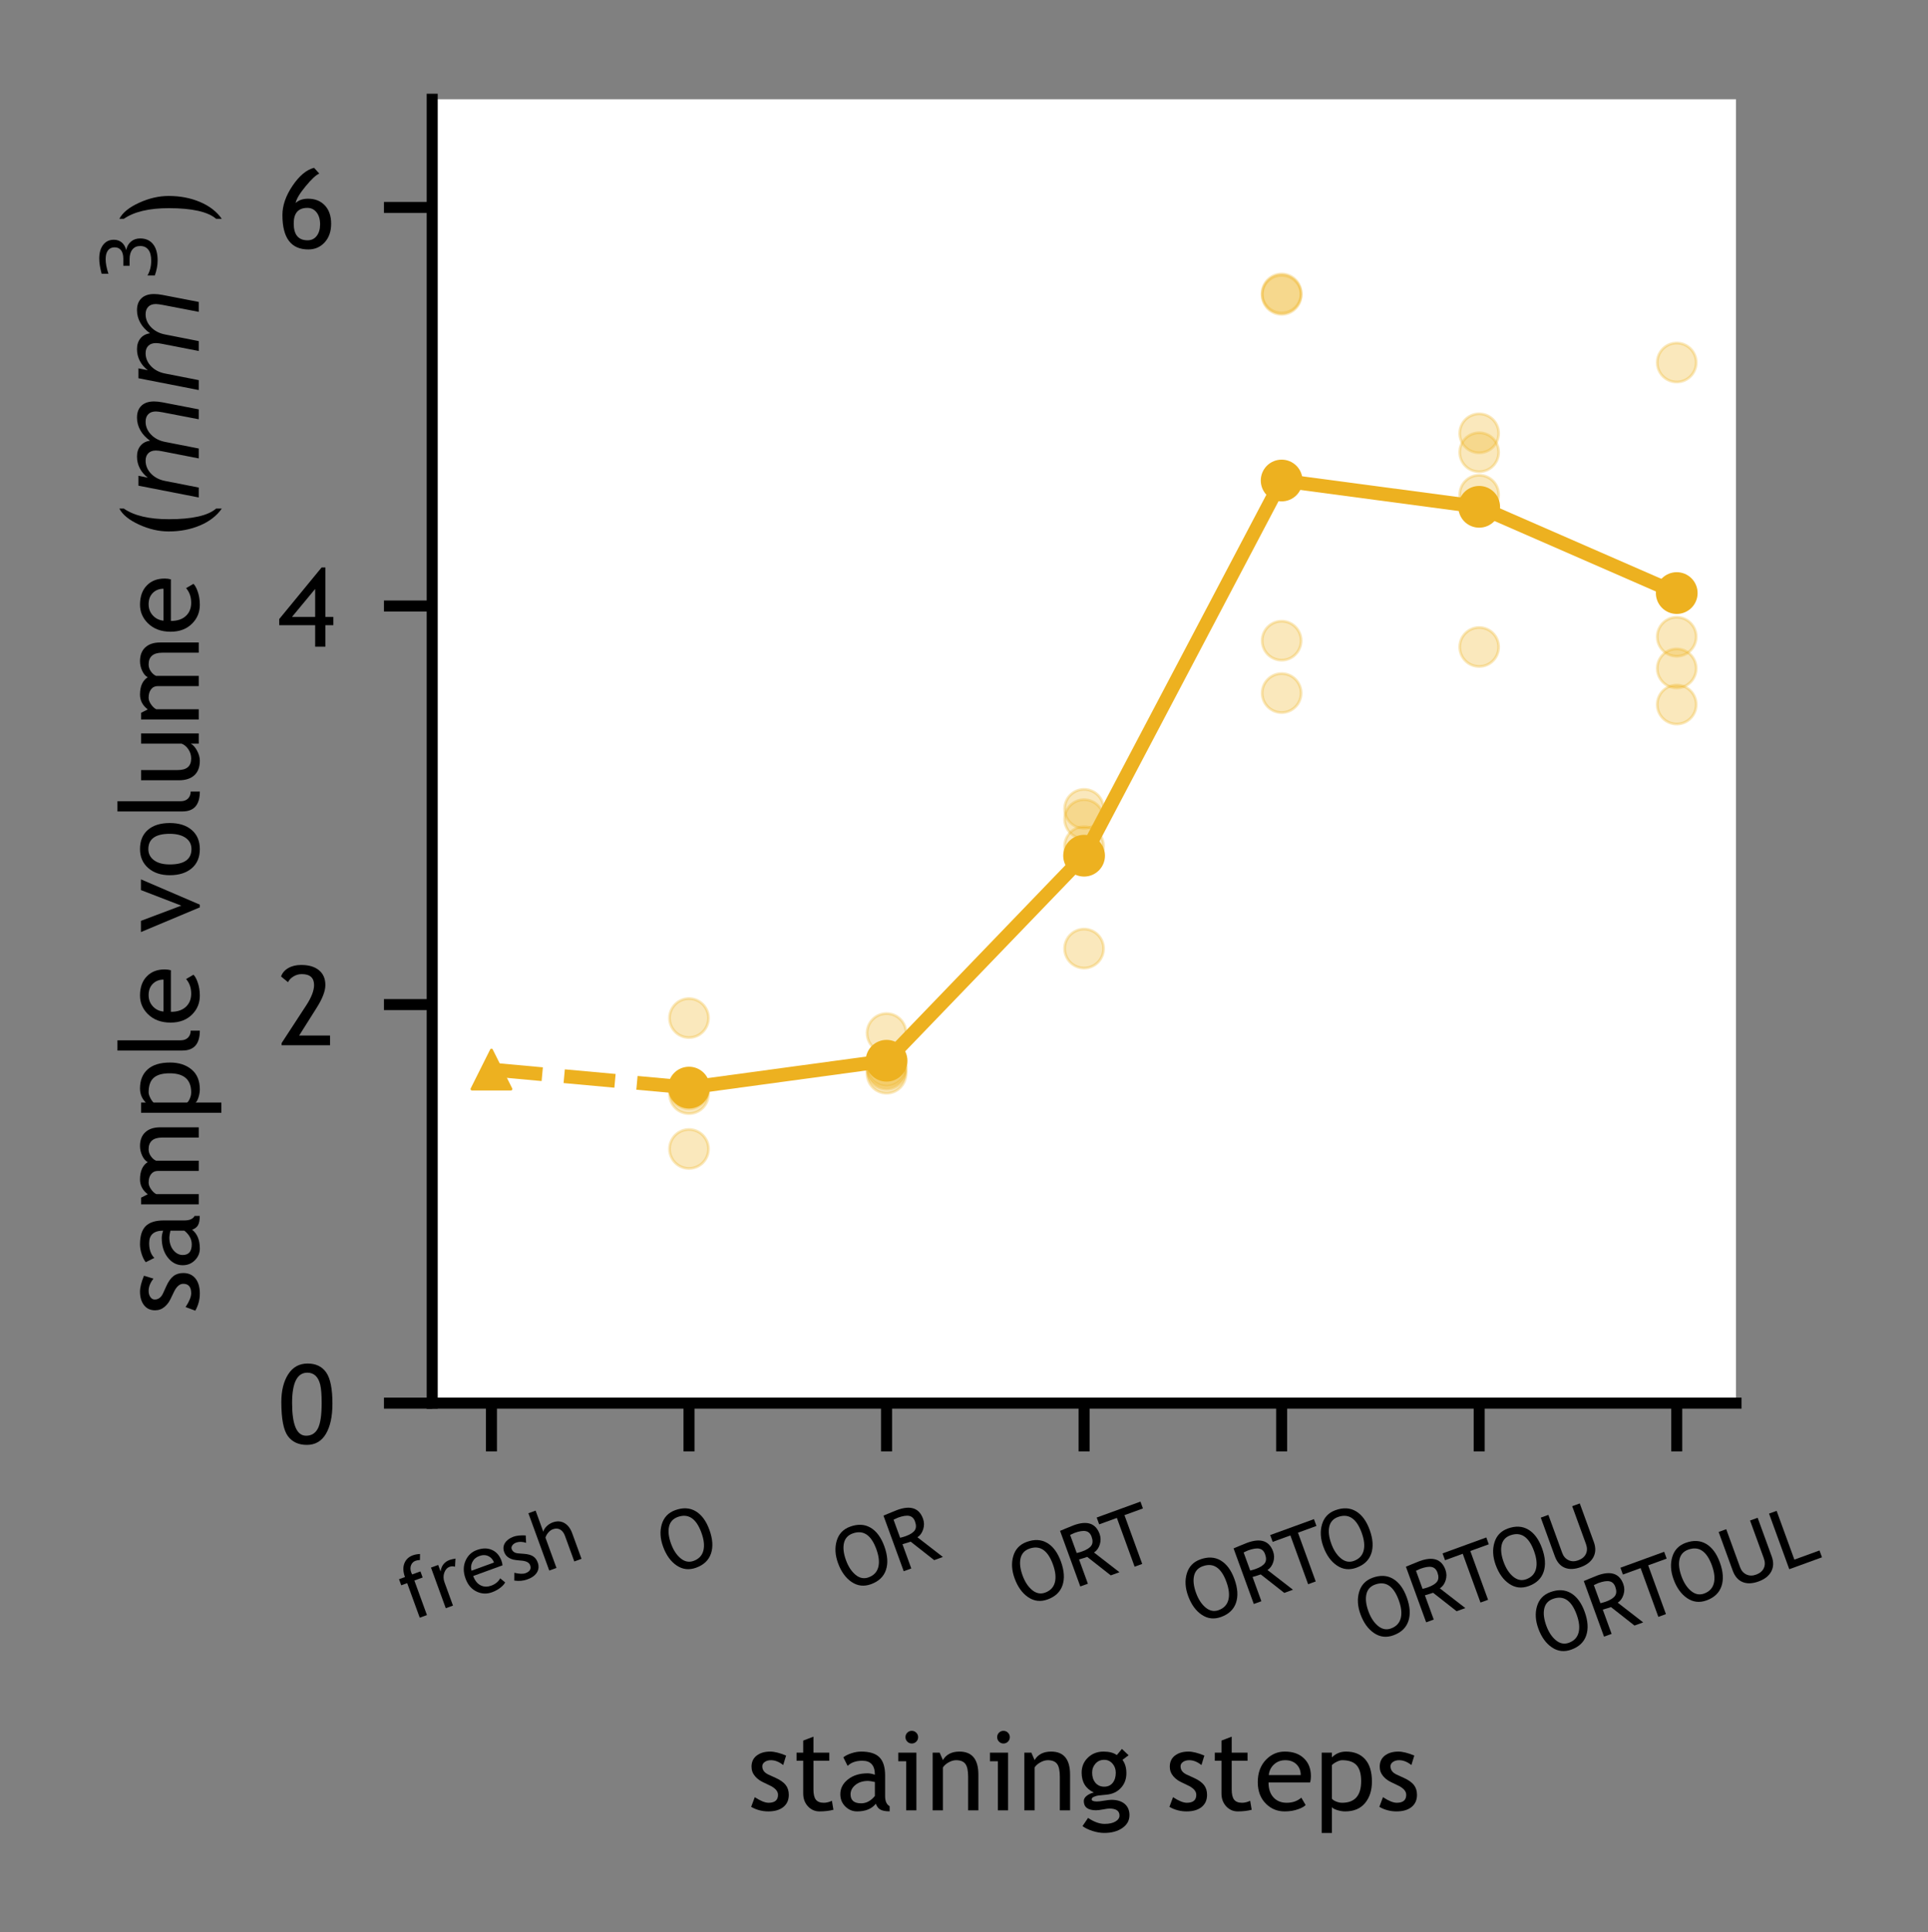 <?xml version="1.0" encoding="utf-8" standalone="no"?>
<!DOCTYPE svg PUBLIC "-//W3C//DTD SVG 1.1//EN"
  "http://www.w3.org/Graphics/SVG/1.1/DTD/svg11.dtd">
<!-- Created with matplotlib (https://matplotlib.org/) -->
<svg height="140.167pt" version="1.1" viewBox="0 0 139.873 140.167" width="139.873pt" xmlns="http://www.w3.org/2000/svg" xmlns:xlink="http://www.w3.org/1999/xlink">
 <rect x="0" y="0" width="139.873" height="140.167" fill="#808080" stroke="none"/>
 <defs>
  <style type="text/css">*{stroke-linecap:butt;stroke-linejoin:round;}</style>
 </defs>
 <g id="figure_1">
  <g id="patch_1">
   <path d="M 0 140.167 
L 139.873 140.167 
L 139.873 0 
L 0 0 
z
" style="fill:none;"/>
  </g>
  <g id="axes_1">
   <g id="patch_2">
    <path d="M 31.355 101.789 
L 125.944 101.789 
L 125.944 7.2 
L 31.355 7.2 
z
" style="fill:#ffffff;"/>
   </g>
   <g id="PathCollection_1">
    <defs>
     <path d="M 0 -1.414 
L -1.414 1.414 
L 1.414 1.414 
z
" id="me9295c0bab" style="stroke:#edb120;stroke-opacity:0.3;stroke-width:0.2;"/>
    </defs>
    <g clip-path="url(#p1c0edb883d)">
     <use style="fill:#edb120;fill-opacity:0.3;stroke:#edb120;stroke-opacity:0.3;stroke-width:0.2;" x="35.654" xlink:href="#me9295c0bab" y="77.589"/>
    </g>
   </g>
   <g id="PathCollection_2">
    <defs>
     <path d="M 0 -1.414 
L -1.414 1.414 
L 1.414 1.414 
z
" id="m52213b1a89" style="stroke:#edb120;stroke-width:0.2;"/>
    </defs>
    <g clip-path="url(#p1c0edb883d)">
     <use style="fill:#edb120;stroke:#edb120;stroke-width:0.2;" x="35.654" xlink:href="#m52213b1a89" y="77.589"/>
    </g>
   </g>
   <g id="PathCollection_3">
    <defs>
     <path d="M 0 1.414 
C 0.375 1.414 0.735 1.265 1 1 
C 1.265 0.735 1.414 0.375 1.414 0 
C 1.414 -0.375 1.265 -0.735 1 -1 
C 0.735 -1.265 0.375 -1.414 0 -1.414 
C -0.375 -1.414 -0.735 -1.265 -1 -1 
C -1.265 -0.735 -1.414 -0.375 -1.414 0 
C -1.414 0.375 -1.265 0.735 -1 1 
C -0.735 1.265 -0.375 1.414 0 1.414 
z
" id="m870377ffd1" style="stroke:#edb120;stroke-opacity:0.3;stroke-width:0.2;"/>
    </defs>
    <g clip-path="url(#p1c0edb883d)">
     <use style="fill:#edb120;fill-opacity:0.3;stroke:#edb120;stroke-opacity:0.3;stroke-width:0.2;" x="49.986" xlink:href="#m870377ffd1" y="83.349"/>
     <use style="fill:#edb120;fill-opacity:0.3;stroke:#edb120;stroke-opacity:0.3;stroke-width:0.2;" x="49.986" xlink:href="#m870377ffd1" y="73.855"/>
     <use style="fill:#edb120;fill-opacity:0.3;stroke:#edb120;stroke-opacity:0.3;stroke-width:0.2;" x="49.986" xlink:href="#m870377ffd1" y="79.368"/>
     <use style="fill:#edb120;fill-opacity:0.3;stroke:#edb120;stroke-opacity:0.3;stroke-width:0.2;" x="49.986" xlink:href="#m870377ffd1" y="79.014"/>
    </g>
   </g>
   <g id="PathCollection_4">
    <defs>
     <path d="M 0 1.414 
C 0.375 1.414 0.735 1.265 1 1 
C 1.265 0.735 1.414 0.375 1.414 0 
C 1.414 -0.375 1.265 -0.735 1 -1 
C 0.735 -1.265 0.375 -1.414 0 -1.414 
C -0.375 -1.414 -0.735 -1.265 -1 -1 
C -1.265 -0.735 -1.414 -0.375 -1.414 0 
C -1.414 0.375 -1.265 0.735 -1 1 
C -0.735 1.265 -0.375 1.414 0 1.414 
z
" id="ma3a8df368b" style="stroke:#edb120;stroke-width:0.2;"/>
    </defs>
    <g clip-path="url(#p1c0edb883d)">
     <use style="fill:#edb120;stroke:#edb120;stroke-width:0.2;" x="49.986" xlink:href="#ma3a8df368b" y="78.897"/>
    </g>
   </g>
   <g id="PathCollection_5">
    <g clip-path="url(#p1c0edb883d)">
     <use style="fill:#edb120;fill-opacity:0.3;stroke:#edb120;stroke-opacity:0.3;stroke-width:0.2;" x="64.318" xlink:href="#m870377ffd1" y="74.942"/>
     <use style="fill:#edb120;fill-opacity:0.3;stroke:#edb120;stroke-opacity:0.3;stroke-width:0.2;" x="64.318" xlink:href="#m870377ffd1" y="77.89"/>
     <use style="fill:#edb120;fill-opacity:0.3;stroke:#edb120;stroke-opacity:0.3;stroke-width:0.2;" x="64.318" xlink:href="#m870377ffd1" y="77.375"/>
     <use style="fill:#edb120;fill-opacity:0.3;stroke:#edb120;stroke-opacity:0.3;stroke-width:0.2;" x="64.318" xlink:href="#m870377ffd1" y="77.592"/>
    </g>
   </g>
   <g id="PathCollection_6">
    <g clip-path="url(#p1c0edb883d)">
     <use style="fill:#edb120;stroke:#edb120;stroke-width:0.2;" x="64.318" xlink:href="#ma3a8df368b" y="76.95"/>
    </g>
   </g>
   <g id="PathCollection_7">
    <g clip-path="url(#p1c0edb883d)">
     <use style="fill:#edb120;fill-opacity:0.3;stroke:#edb120;stroke-opacity:0.3;stroke-width:0.2;" x="78.649" xlink:href="#m870377ffd1" y="58.676"/>
     <use style="fill:#edb120;fill-opacity:0.3;stroke:#edb120;stroke-opacity:0.3;stroke-width:0.2;" x="78.649" xlink:href="#m870377ffd1" y="61.386"/>
     <use style="fill:#edb120;fill-opacity:0.3;stroke:#edb120;stroke-opacity:0.3;stroke-width:0.2;" x="78.649" xlink:href="#m870377ffd1" y="59.423"/>
     <use style="fill:#edb120;fill-opacity:0.3;stroke:#edb120;stroke-opacity:0.3;stroke-width:0.2;" x="78.649" xlink:href="#m870377ffd1" y="68.813"/>
    </g>
   </g>
   <g id="PathCollection_8">
    <g clip-path="url(#p1c0edb883d)">
     <use style="fill:#edb120;stroke:#edb120;stroke-width:0.2;" x="78.649" xlink:href="#ma3a8df368b" y="62.075"/>
    </g>
   </g>
   <g id="PathCollection_9">
    <g clip-path="url(#p1c0edb883d)">
     <use style="fill:#edb120;fill-opacity:0.3;stroke:#edb120;stroke-opacity:0.3;stroke-width:0.2;" x="92.981" xlink:href="#m870377ffd1" y="21.391"/>
     <use style="fill:#edb120;fill-opacity:0.3;stroke:#edb120;stroke-opacity:0.3;stroke-width:0.2;" x="92.981" xlink:href="#m870377ffd1" y="46.477"/>
     <use style="fill:#edb120;fill-opacity:0.3;stroke:#edb120;stroke-opacity:0.3;stroke-width:0.2;" x="92.981" xlink:href="#m870377ffd1" y="50.278"/>
     <use style="fill:#edb120;fill-opacity:0.3;stroke:#edb120;stroke-opacity:0.3;stroke-width:0.2;" x="92.981" xlink:href="#m870377ffd1" y="21.288"/>
    </g>
   </g>
   <g id="PathCollection_10">
    <g clip-path="url(#p1c0edb883d)">
     <use style="fill:#edb120;stroke:#edb120;stroke-width:0.2;" x="92.981" xlink:href="#ma3a8df368b" y="34.858"/>
    </g>
   </g>
   <g id="PathCollection_11">
    <g clip-path="url(#p1c0edb883d)">
     <use style="fill:#edb120;fill-opacity:0.3;stroke:#edb120;stroke-opacity:0.3;stroke-width:0.2;" x="107.313" xlink:href="#m870377ffd1" y="31.436"/>
     <use style="fill:#edb120;fill-opacity:0.3;stroke:#edb120;stroke-opacity:0.3;stroke-width:0.2;" x="107.313" xlink:href="#m870377ffd1" y="32.805"/>
     <use style="fill:#edb120;fill-opacity:0.3;stroke:#edb120;stroke-opacity:0.3;stroke-width:0.2;" x="107.313" xlink:href="#m870377ffd1" y="35.889"/>
     <use style="fill:#edb120;fill-opacity:0.3;stroke:#edb120;stroke-opacity:0.3;stroke-width:0.2;" x="107.313" xlink:href="#m870377ffd1" y="46.935"/>
    </g>
   </g>
   <g id="PathCollection_12">
    <g clip-path="url(#p1c0edb883d)">
     <use style="fill:#edb120;stroke:#edb120;stroke-width:0.2;" x="107.313" xlink:href="#ma3a8df368b" y="36.766"/>
    </g>
   </g>
   <g id="PathCollection_13">
    <g clip-path="url(#p1c0edb883d)">
     <use style="fill:#edb120;fill-opacity:0.3;stroke:#edb120;stroke-opacity:0.3;stroke-width:0.2;" x="121.644" xlink:href="#m870377ffd1" y="51.111"/>
     <use style="fill:#edb120;fill-opacity:0.3;stroke:#edb120;stroke-opacity:0.3;stroke-width:0.2;" x="121.644" xlink:href="#m870377ffd1" y="46.192"/>
     <use style="fill:#edb120;fill-opacity:0.3;stroke:#edb120;stroke-opacity:0.3;stroke-width:0.2;" x="121.644" xlink:href="#m870377ffd1" y="26.299"/>
     <use style="fill:#edb120;fill-opacity:0.3;stroke:#edb120;stroke-opacity:0.3;stroke-width:0.2;" x="121.644" xlink:href="#m870377ffd1" y="48.489"/>
    </g>
   </g>
   <g id="PathCollection_14">
    <g clip-path="url(#p1c0edb883d)">
     <use style="fill:#edb120;stroke:#edb120;stroke-width:0.2;" x="121.644" xlink:href="#ma3a8df368b" y="43.023"/>
    </g>
   </g>
   <g id="matplotlib.axis_1">
    <g id="xtick_1">
     <g id="line2d_1">
      <defs>
       <path d="M 0 0 
L 0 3.5 
" id="mcde5a4c6e5" style="stroke:#000000;stroke-width:0.8;"/>
      </defs>
      <g>
       <use style="stroke:#000000;stroke-width:0.8;" x="35.654" xlink:href="#mcde5a4c6e5" y="101.789"/>
      </g>
     </g>
     <g id="text_1">
      <!-- fresh -->
      <g transform="translate(29.843 117.574)rotate(-20)scale(0.06 -0.06)">
       <defs>
        <path d="M 34.859 65.438 
Q 32.031 66.406 29.594 66.406 
Q 25.344 66.406 22.578 63.188 
Q 19.828 59.969 19.828 55.031 
Q 19.828 53.719 20.062 52.297 
L 30.719 52.297 
L 30.719 44.484 
L 20.062 44.484 
L 20.062 0 
L 10.797 0 
L 10.797 44.484 
L 3.172 44.484 
L 3.172 52.297 
L 10.797 52.297 
Q 10.797 62.312 15.719 68.016 
Q 20.656 73.734 28.766 73.734 
Q 32.812 73.734 37.453 72.266 
z
" id="TrebuchetMS-102"/>
        <path d="M 35.016 43.359 
Q 31.984 45.453 28.906 45.453 
Q 23.969 45.453 20.281 40.906 
Q 16.609 36.375 16.609 29.984 
L 16.609 0 
L 7.328 0 
L 7.328 52.297 
L 16.609 52.297 
L 16.609 43.953 
Q 21.688 53.266 31.688 53.266 
Q 34.188 53.266 38.875 52.391 
z
" id="TrebuchetMS-114"/>
        <path d="M 50.641 25.25 
L 12.938 25.25 
Q 12.938 16.062 17.969 11.141 
Q 22.406 6.844 29.391 6.844 
Q 37.359 6.844 42.672 11.469 
L 46.578 4.781 
Q 44.438 2.641 39.984 1.078 
Q 34.422 -0.984 27.594 -0.984 
Q 17.719 -0.984 10.844 5.719 
Q 3.172 13.094 3.172 25.531 
Q 3.172 38.484 11.031 46.297 
Q 18.062 53.266 27.688 53.266 
Q 38.875 53.266 45.219 46.969 
Q 51.375 40.922 51.375 30.906 
Q 51.375 27.828 50.641 25.25 
z
M 28.125 45.453 
Q 21.922 45.453 17.719 41.453 
Q 13.719 37.641 13.188 31.984 
L 42.141 31.984 
Q 42.141 37.594 38.625 41.359 
Q 34.766 45.453 28.125 45.453 
z
" id="TrebuchetMS-101"/>
        <path d="M 3.172 3.125 
L 6.453 11.922 
Q 14.203 6.844 18.953 6.844 
Q 27.547 6.844 27.547 14.062 
Q 27.547 19.234 19.234 22.953 
Q 12.844 25.875 10.625 27.391 
Q 8.406 28.906 6.766 30.828 
Q 5.125 32.766 4.312 34.938 
Q 3.516 37.109 3.516 39.594 
Q 3.516 46.047 8.203 49.656 
Q 12.891 53.266 20.453 53.266 
Q 26.172 53.266 34.859 49.656 
L 32.234 41.062 
Q 26.703 45.453 21.141 45.453 
Q 17.828 45.453 15.547 43.891 
Q 13.281 42.328 13.281 39.938 
Q 13.281 34.906 19 32.328 
L 25.641 29.297 
Q 31.734 26.516 34.516 22.953 
Q 37.312 19.391 37.312 14.016 
Q 37.312 6.984 32.375 3 
Q 27.438 -0.984 18.703 -0.984 
Q 10.453 -0.984 3.172 3.125 
z
" id="TrebuchetMS-115"/>
        <path d="M 38.812 0 
L 38.812 32.859 
Q 38.812 38.719 35.938 42.078 
Q 33.062 45.453 27.828 45.453 
Q 24.469 45.453 21.062 43.469 
Q 17.672 41.5 15.875 38.875 
L 15.875 0 
L 6.594 0 
L 6.594 73.734 
L 15.875 73.734 
L 15.875 46.531 
Q 17.719 49.422 21.844 51.344 
Q 25.984 53.266 30.375 53.266 
Q 38.672 53.266 43.375 47.797 
Q 48.094 42.328 48.094 32.859 
L 48.094 0 
z
" id="TrebuchetMS-104"/>
       </defs>
       <use xlink:href="#TrebuchetMS-102"/>
       <use x="36.963" xlink:href="#TrebuchetMS-114"/>
       <use x="75.83" xlink:href="#TrebuchetMS-101"/>
       <use x="130.371" xlink:href="#TrebuchetMS-115"/>
       <use x="170.85" xlink:href="#TrebuchetMS-104"/>
      </g>
     </g>
    </g>
    <g id="xtick_2">
     <g id="line2d_2">
      <g>
       <use style="stroke:#000000;stroke-width:0.8;" x="49.986" xlink:href="#mcde5a4c6e5" y="101.789"/>
      </g>
     </g>
     <g id="text_2">
      <!-- O -->
      <g transform="translate(48.632 114.329)rotate(-20)scale(0.06 -0.06)">
       <defs>
        <path d="M 3.906 36.375 
Q 3.906 51.906 11.688 62.344 
Q 19.484 72.797 32.719 72.797 
Q 47.609 72.797 55.547 63.172 
Q 63.484 53.562 63.484 36.375 
Q 63.484 18.75 55.516 8.766 
Q 47.562 -1.219 32.719 -1.219 
Q 19.188 -1.219 11.547 9.328 
Q 3.906 19.875 3.906 36.375 
z
M 14.156 36.375 
Q 14.156 24.078 19.016 15.812 
Q 23.875 7.562 32.719 7.562 
Q 42.719 7.562 47.969 15.125 
Q 53.219 22.703 53.219 36.375 
Q 53.219 64.016 32.719 64.016 
Q 23.641 64.016 18.891 56.594 
Q 14.156 49.172 14.156 36.375 
z
" id="TrebuchetMS-79"/>
       </defs>
       <use xlink:href="#TrebuchetMS-79"/>
      </g>
     </g>
    </g>
    <g id="xtick_3">
     <g id="line2d_3">
      <g>
       <use style="stroke:#000000;stroke-width:0.8;" x="64.318" xlink:href="#mcde5a4c6e5" y="101.789"/>
      </g>
     </g>
     <g id="text_3">
      <!-- OR -->
      <g transform="translate(61.323 115.524)rotate(-20)scale(0.06 -0.06)">
       <defs>
        <path d="M 47.016 0 
L 27.938 30.719 
Q 24.656 30.719 17.578 31.203 
L 17.578 0 
L 7.812 0 
L 7.812 71.531 
Q 8.344 71.531 15.406 71.891 
Q 22.469 72.266 25.688 72.266 
Q 51.469 72.266 51.469 51.766 
Q 51.469 45.016 47.312 39.625 
Q 43.172 34.234 37.453 32.906 
L 58.203 0 
z
M 17.578 62.75 
L 17.578 39.5 
Q 21.094 39.016 24.422 39.016 
Q 33.203 39.016 37.203 41.844 
Q 41.219 44.672 41.219 51.953 
Q 41.219 57.953 36.922 60.594 
Q 32.625 63.234 23.344 63.234 
Q 21.875 63.234 17.578 62.75 
z
" id="TrebuchetMS-82"/>
       </defs>
       <use xlink:href="#TrebuchetMS-79"/>
       <use x="67.383" xlink:href="#TrebuchetMS-82"/>
      </g>
     </g>
    </g>
    <g id="xtick_4">
     <g id="line2d_4">
      <g>
       <use style="stroke:#000000;stroke-width:0.8;" x="78.649" xlink:href="#mcde5a4c6e5" y="101.789"/>
      </g>
     </g>
     <g id="text_4">
      <!-- ORT -->
      <g transform="translate(74.134 116.63)rotate(-20)scale(0.06 -0.06)">
       <defs>
        <path d="M 33.406 62.75 
L 33.406 0 
L 23.641 0 
L 23.641 62.75 
L 0.875 62.75 
L 0.875 71.531 
L 57.172 71.531 
L 57.172 62.75 
z
" id="TrebuchetMS-84"/>
       </defs>
       <use xlink:href="#TrebuchetMS-79"/>
       <use x="67.383" xlink:href="#TrebuchetMS-82"/>
       <use x="121.461" xlink:href="#TrebuchetMS-84"/>
      </g>
     </g>
    </g>
    <g id="xtick_5">
     <g id="line2d_5">
      <g>
       <use style="stroke:#000000;stroke-width:0.8;" x="92.981" xlink:href="#mcde5a4c6e5" y="101.789"/>
      </g>
     </g>
     <g id="text_5">
      <!-- ORTO -->
      <g transform="translate(86.721 117.901)rotate(-20)scale(0.06 -0.06)">
       <use xlink:href="#TrebuchetMS-79"/>
       <use x="67.383" xlink:href="#TrebuchetMS-82"/>
       <use x="121.461" xlink:href="#TrebuchetMS-84"/>
       <use x="174.018" xlink:href="#TrebuchetMS-79"/>
      </g>
     </g>
    </g>
    <g id="xtick_6">
     <g id="line2d_6">
      <g>
       <use style="stroke:#000000;stroke-width:0.8;" x="107.313" xlink:href="#mcde5a4c6e5" y="101.789"/>
      </g>
     </g>
     <g id="text_6">
      <!-- ORTOU -->
      <g transform="translate(99.225 119.231)rotate(-20)scale(0.06 -0.06)">
       <defs>
        <path d="M 7.328 71.531 
L 17.094 71.531 
L 17.094 22.562 
Q 17.094 16.016 21.234 11.781 
Q 25.391 7.562 32.234 7.562 
Q 39.453 7.562 43.594 11.656 
Q 47.75 15.766 47.75 22.797 
L 47.75 71.531 
L 57.516 71.531 
L 57.516 21.781 
Q 57.516 10.938 50.75 4.859 
Q 44 -1.219 32.328 -1.219 
Q 20.312 -1.219 13.812 4.734 
Q 7.328 10.688 7.328 21.828 
z
" id="TrebuchetMS-85"/>
       </defs>
       <use xlink:href="#TrebuchetMS-79"/>
       <use x="67.383" xlink:href="#TrebuchetMS-82"/>
       <use x="121.461" xlink:href="#TrebuchetMS-84"/>
       <use x="174.018" xlink:href="#TrebuchetMS-79"/>
       <use x="241.4" xlink:href="#TrebuchetMS-85"/>
      </g>
     </g>
    </g>
    <g id="xtick_7">
     <g id="line2d_7">
      <g>
       <use style="stroke:#000000;stroke-width:0.8;" x="121.644" xlink:href="#mcde5a4c6e5" y="101.789"/>
      </g>
     </g>
     <g id="text_7">
      <!-- ORTOUL -->
      <g transform="translate(112.129 120.27)rotate(-20)scale(0.06 -0.06)">
       <defs>
        <path d="M 7.328 0 
L 7.328 71.531 
L 17.094 71.531 
L 17.094 8.797 
L 49.422 8.797 
L 49.422 0 
z
" id="TrebuchetMS-76"/>
       </defs>
       <use xlink:href="#TrebuchetMS-79"/>
       <use x="67.383" xlink:href="#TrebuchetMS-82"/>
       <use x="121.461" xlink:href="#TrebuchetMS-84"/>
       <use x="174.018" xlink:href="#TrebuchetMS-79"/>
       <use x="241.4" xlink:href="#TrebuchetMS-85"/>
       <use x="306.244" xlink:href="#TrebuchetMS-76"/>
      </g>
     </g>
    </g>
    <g id="text_8">
     <!-- staining steps -->
     <g transform="translate(54.241 131.326)scale(0.08 -0.08)">
      <defs>
       <path d="M 9.906 44.969 
L 3.859 44.969 
L 3.859 52.297 
L 9.906 52.297 
L 9.906 63.234 
L 19.188 66.797 
L 19.188 52.297 
L 33.547 52.297 
L 33.547 44.969 
L 19.188 44.969 
L 19.188 19 
Q 19.188 12.406 21.406 9.625 
Q 23.641 6.844 28.562 6.844 
Q 32.125 6.844 35.938 8.641 
L 37.312 0.484 
Q 31.547 -0.984 24.656 -0.984 
Q 18.453 -0.984 14.172 3.625 
Q 9.906 8.25 9.906 15.281 
z
" id="TrebuchetMS-116"/>
       <path d="M 36.141 6 
Q 30.562 -0.984 19.094 -0.984 
Q 12.938 -0.984 8.422 3.484 
Q 3.906 7.953 3.906 14.594 
Q 3.906 22.562 10.859 28.047 
Q 17.828 33.547 28.609 33.547 
Q 31.547 33.547 35.25 32.281 
Q 35.25 44.969 23.922 44.969 
Q 15.234 44.969 10.547 40.281 
L 6.641 48.047 
Q 9.281 50.203 13.938 51.734 
Q 18.609 53.266 22.859 53.266 
Q 34.234 53.266 39.375 48.094 
Q 44.531 42.922 44.531 31.641 
L 44.531 12.891 
Q 44.531 6 48.641 3.719 
L 48.641 -0.922 
Q 42.969 -0.922 40.156 0.688 
Q 37.359 2.297 36.141 6 
z
M 35.25 25.688 
Q 30.859 26.656 29.109 26.656 
Q 22.078 26.656 17.625 23.047 
Q 13.188 19.438 13.188 14.5 
Q 13.188 6.344 22.797 6.344 
Q 29.828 6.344 35.25 13.031 
z
" id="TrebuchetMS-97"/>
       <path d="M 16.156 72.078 
Q 18.562 72.078 20.234 70.391 
Q 21.922 68.703 21.922 66.359 
Q 21.922 63.969 20.234 62.281 
Q 18.562 60.594 16.156 60.594 
Q 13.812 60.594 12.125 62.281 
Q 10.453 63.969 10.453 66.359 
Q 10.453 68.75 12.109 70.406 
Q 13.766 72.078 16.156 72.078 
z
M 11.078 0 
L 11.078 44.484 
L 3.906 44.484 
L 3.906 52.297 
L 20.359 52.297 
L 20.359 0 
z
" id="TrebuchetMS-105"/>
       <path d="M 38.766 0 
L 38.766 30.422 
Q 38.766 38.766 36.25 42.109 
Q 33.734 45.453 27.828 45.453 
Q 24.656 45.453 21.188 43.547 
Q 17.719 41.656 15.875 38.875 
L 15.875 0 
L 6.594 0 
L 6.594 52.297 
L 12.938 52.297 
L 15.875 45.562 
Q 20.453 53.266 30.859 53.266 
Q 48.047 53.266 48.047 32.375 
L 48.047 0 
z
" id="TrebuchetMS-110"/>
       <path d="M 4.688 -14.312 
L 9.719 -6.891 
Q 17.828 -12.312 24.656 -12.312 
Q 30.953 -12.312 34.594 -10.125 
Q 38.234 -7.953 38.234 -4.734 
Q 38.234 1.609 29.047 1.609 
Q 27.484 1.609 23.375 0.828 
Q 19.281 0.047 17 0.047 
Q 5.859 0.047 5.859 8.453 
Q 5.859 11.031 8.469 13.125 
Q 11.078 15.234 14.938 16.156 
Q 3.906 21.344 3.906 34.125 
Q 3.906 42.328 9.609 47.797 
Q 15.328 53.266 23.734 53.266 
Q 31.453 53.266 35.797 50.094 
L 40.438 55.672 
L 46.484 49.953 
L 40.922 45.75 
Q 44.484 41.109 44.484 33.641 
Q 44.484 25.734 39.547 20.359 
Q 34.625 14.984 26.609 14.203 
L 18.953 13.422 
Q 17.578 13.281 15.281 12.375 
Q 12.984 11.469 12.984 10.016 
Q 12.984 8.016 17.781 8.016 
Q 19.875 8.016 24.312 8.766 
Q 28.766 9.516 30.906 9.516 
Q 38.625 9.516 42.938 5.828 
Q 47.266 2.156 47.266 -4.391 
Q 47.266 -11.625 40.797 -16.062 
Q 34.328 -20.516 24.422 -20.516 
Q 19.344 -20.516 13.719 -18.703 
Q 8.109 -16.891 4.688 -14.312 
z
M 24.359 45.797 
Q 19.531 45.797 16.469 42.375 
Q 13.422 38.969 13.422 34.078 
Q 13.422 28.609 16.375 25.016 
Q 19.344 21.438 24.359 21.438 
Q 29.297 21.438 32.078 24.922 
Q 34.859 28.422 34.859 34.078 
Q 34.859 38.969 31.859 42.375 
Q 28.859 45.797 24.359 45.797 
z
" id="TrebuchetMS-103"/>
       <path id="TrebuchetMS-32"/>
       <path d="M 15.875 2.875 
L 15.875 -20.516 
L 6.594 -20.516 
L 6.594 52.297 
L 15.875 52.297 
L 15.875 48 
Q 21.141 53.266 28.609 53.266 
Q 39.75 53.266 45.953 46.328 
Q 52.156 39.406 52.156 26.031 
Q 52.156 14.109 45.906 6.562 
Q 39.656 -0.984 27.828 -0.984 
Q 24.516 -0.984 20.719 0.188 
Q 16.938 1.375 15.875 2.875 
z
M 15.875 41.016 
L 15.875 10.547 
Q 16.75 9.234 19.578 8.031 
Q 22.406 6.844 25.094 6.844 
Q 42.391 6.844 42.391 26.375 
Q 42.391 36.281 38.281 40.859 
Q 34.188 45.453 25.141 45.453 
Q 23.188 45.453 20.359 44.078 
Q 17.531 42.719 15.875 41.016 
z
" id="TrebuchetMS-112"/>
      </defs>
      <use xlink:href="#TrebuchetMS-115"/>
      <use x="40.479" xlink:href="#TrebuchetMS-116"/>
      <use x="80.127" xlink:href="#TrebuchetMS-97"/>
      <use x="132.666" xlink:href="#TrebuchetMS-105"/>
      <use x="161.182" xlink:href="#TrebuchetMS-110"/>
      <use x="215.82" xlink:href="#TrebuchetMS-105"/>
      <use x="244.336" xlink:href="#TrebuchetMS-110"/>
      <use x="298.975" xlink:href="#TrebuchetMS-103"/>
      <use x="349.17" xlink:href="#TrebuchetMS-32"/>
      <use x="379.297" xlink:href="#TrebuchetMS-115"/>
      <use x="419.775" xlink:href="#TrebuchetMS-116"/>
      <use x="459.424" xlink:href="#TrebuchetMS-101"/>
      <use x="513.965" xlink:href="#TrebuchetMS-112"/>
      <use x="569.678" xlink:href="#TrebuchetMS-115"/>
     </g>
    </g>
   </g>
   <g id="matplotlib.axis_2">
    <g id="ytick_1">
     <g id="line2d_8">
      <defs>
       <path d="M 0 0 
L -3.5 0 
" id="mc93b6225e0" style="stroke:#000000;stroke-width:0.8;"/>
      </defs>
      <g>
       <use style="stroke:#000000;stroke-width:0.8;" x="31.355" xlink:href="#mc93b6225e0" y="101.789"/>
      </g>
     </g>
     <g id="text_9">
      <!-- 0 -->
      <g transform="translate(20.16 104.738)scale(0.08 -0.08)">
       <defs>
        <path d="M 3.125 37.938 
Q 3.125 53.375 9.375 63.078 
Q 15.625 72.797 26.953 72.797 
Q 38.188 72.797 43.828 64.688 
Q 49.469 56.594 49.469 36.375 
Q 49.469 19 43.547 9 
Q 37.641 -0.984 26.266 -0.984 
Q 14.891 -0.984 9 7.078 
Q 3.125 15.141 3.125 37.938 
z
M 12.891 37.062 
Q 12.891 7.328 25.594 7.328 
Q 32.859 7.328 36.281 13.922 
Q 39.703 20.516 39.703 37.016 
Q 39.703 48.391 38.375 53.703 
Q 37.062 59.031 34.125 61.766 
Q 31.203 64.5 26.703 64.5 
Q 12.891 64.5 12.891 37.062 
z
" id="TrebuchetMS-48"/>
       </defs>
       <use xlink:href="#TrebuchetMS-48"/>
      </g>
     </g>
    </g>
    <g id="ytick_2">
     <g id="line2d_9">
      <g>
       <use style="stroke:#000000;stroke-width:0.8;" x="31.355" xlink:href="#mc93b6225e0" y="72.875"/>
      </g>
     </g>
     <g id="text_10">
      <!-- 2 -->
      <g transform="translate(20.16 75.825)scale(0.08 -0.08)">
       <defs>
        <path d="M 3.375 0 
L 3.375 1.953 
L 25.781 36.281 
Q 32.812 47.078 32.812 54.594 
Q 32.812 64.5 21.625 64.5 
Q 17.672 64.5 14.203 62.422 
Q 10.75 60.359 9.188 57.172 
L 2.875 62.359 
Q 4.547 67.141 9.406 69.969 
Q 14.266 72.797 21.141 72.797 
Q 31.453 72.797 37.25 68.031 
Q 43.062 63.281 43.062 54.594 
Q 43.062 46.531 35.359 34.281 
L 19.281 8.797 
L 47.312 8.797 
L 47.312 0 
z
" id="TrebuchetMS-50"/>
       </defs>
       <use xlink:href="#TrebuchetMS-50"/>
      </g>
     </g>
    </g>
    <g id="ytick_3">
     <g id="line2d_10">
      <g>
       <use style="stroke:#000000;stroke-width:0.8;" x="31.355" xlink:href="#mc93b6225e0" y="43.962"/>
      </g>
     </g>
     <g id="text_11">
      <!-- 4 -->
      <g transform="translate(20.16 46.911)scale(0.08 -0.08)">
       <defs>
        <path d="M 43.062 19.484 
L 43.062 0 
L 33.797 0 
L 33.797 19.484 
L 1.219 19.484 
L 1.219 25.047 
L 39.656 71.828 
L 43.062 71.828 
L 43.062 27 
L 50.297 27 
L 50.297 19.484 
z
M 33.797 52.344 
L 12.797 27 
L 33.797 27 
z
" id="TrebuchetMS-52"/>
       </defs>
       <use xlink:href="#TrebuchetMS-52"/>
      </g>
     </g>
    </g>
    <g id="ytick_4">
     <g id="line2d_11">
      <g>
       <use style="stroke:#000000;stroke-width:0.8;" x="31.355" xlink:href="#mc93b6225e0" y="15.048"/>
      </g>
     </g>
     <g id="text_12">
      <!-- 6 -->
      <g transform="translate(20.16 17.998)scale(0.08 -0.08)">
       <defs>
        <path d="M 32.812 72.797 
L 37.547 67.578 
Q 33.25 65.875 25.125 56.031 
Q 17 46.188 16.109 40.875 
Q 20.172 44.781 27.391 44.781 
Q 36.859 44.781 42.578 38.719 
Q 48.297 32.672 48.297 22.078 
Q 48.297 11.578 42.406 5.172 
Q 36.531 -1.219 27.641 -1.219 
Q 4.109 -1.219 4.109 29.984 
Q 4.109 42.969 13.312 56.562 
Q 22.516 70.172 32.812 72.797 
z
M 14.359 22.359 
Q 14.359 7.078 26.906 7.078 
Q 32.172 7.078 35.219 11.062 
Q 38.281 15.047 38.281 21.578 
Q 38.281 28.375 35.062 32.422 
Q 31.844 36.469 26.766 36.469 
Q 14.359 36.469 14.359 22.359 
z
" id="TrebuchetMS-54"/>
       </defs>
       <use xlink:href="#TrebuchetMS-54"/>
      </g>
     </g>
    </g>
    <g id="text_13">
     <!-- sample volume ($mm^3$) -->
     <g transform="translate(14.48 95.334)rotate(-90)scale(0.08 -0.08)">
      <defs>
       <path d="M 67.141 0 
L 67.141 33.109 
Q 67.141 45.453 56.453 45.453 
Q 53.078 45.453 50.141 43.375 
Q 47.219 41.312 46.141 38.672 
L 46.141 0 
L 36.859 0 
L 36.859 37.156 
Q 36.859 41.016 33.953 43.234 
Q 31.062 45.453 26.266 45.453 
Q 23.484 45.453 20.328 43.297 
Q 17.188 41.156 15.875 38.578 
L 15.875 0 
L 6.594 0 
L 6.594 52.297 
L 12.641 52.297 
L 15.719 46.234 
Q 21.094 53.266 29.156 53.266 
Q 40.375 53.266 44.875 46.297 
Q 46.438 49.266 50.688 51.266 
Q 54.938 53.266 59.422 53.266 
Q 67.531 53.266 71.969 48.453 
Q 76.422 43.656 76.422 34.969 
L 76.422 0 
z
" id="TrebuchetMS-109"/>
       <path d="M 7.328 14.797 
L 7.328 73.734 
L 16.609 73.734 
L 16.609 16.359 
Q 16.609 12.156 19.016 9.734 
Q 21.438 7.328 25.344 7.328 
L 25.344 -0.984 
Q 7.328 -0.984 7.328 14.797 
z
" id="TrebuchetMS-108"/>
       <path d="M 25.438 -0.984 
L 23 -0.984 
L 0.594 52.438 
L 10.75 52.438 
L 24.562 15.828 
L 38.672 52.438 
L 48.391 52.438 
z
" id="TrebuchetMS-118"/>
       <path d="M 3.172 26.266 
Q 3.172 38.375 9.688 45.812 
Q 16.219 53.266 26.859 53.266 
Q 38.094 53.266 44.281 46.109 
Q 50.484 38.969 50.484 26.266 
Q 50.484 13.625 44.141 6.312 
Q 37.797 -0.984 26.859 -0.984 
Q 15.672 -0.984 9.422 6.391 
Q 3.172 13.766 3.172 26.266 
z
M 12.938 26.266 
Q 12.938 6.594 26.859 6.594 
Q 33.344 6.594 37.031 11.859 
Q 40.719 17.141 40.719 26.266 
Q 40.719 45.703 26.859 45.703 
Q 20.516 45.703 16.719 40.531 
Q 12.938 35.359 12.938 26.266 
z
" id="TrebuchetMS-111"/>
       <path d="M 15.375 52.297 
L 15.375 18.953 
Q 15.375 6.844 25.875 6.844 
Q 30.469 6.844 34.281 9.469 
Q 38.094 12.109 39.312 15.578 
L 39.312 52.297 
L 48.578 52.297 
L 48.578 0 
L 39.312 0 
L 39.312 7.234 
Q 37.75 4.156 33.031 1.578 
Q 28.328 -0.984 23.828 -0.984 
Q 15.234 -0.984 10.672 3.953 
Q 6.109 8.891 6.109 17.969 
L 6.109 52.297 
z
" id="TrebuchetMS-117"/>
       <path d="M 30.172 72.016 
L 30.172 67.969 
Q 20.516 54 20.516 27.203 
Q 20.516 -4.641 30.172 -15.766 
L 30.172 -20.906 
Q 20.312 -14.016 14.859 -1.141 
Q 9.422 11.719 9.422 27.297 
Q 9.422 40.578 15.625 54.125 
Q 21.828 67.672 30.172 72.016 
z
" id="TrebuchetMS-40"/>
       <path d="M 89.797 33.016 
L 83.406 0 
L 74.422 0 
L 80.719 32.719 
Q 81.109 34.812 81.297 36.328 
Q 81.5 37.844 81.5 38.922 
Q 81.5 43.312 79.047 45.75 
Q 76.609 48.188 72.219 48.188 
Q 65.672 48.188 60.547 43.281 
Q 55.422 38.375 53.906 30.516 
L 47.906 0 
L 38.922 0 
L 45.312 32.719 
Q 45.703 34.516 45.891 36.047 
Q 46.094 37.594 46.094 38.812 
Q 46.094 43.266 43.656 45.719 
Q 41.219 48.188 36.922 48.188 
Q 30.281 48.188 25.141 43.281 
Q 20.016 38.375 18.5 30.516 
L 12.5 0 
L 3.516 0 
L 14.203 54.688 
L 23.188 54.688 
L 21.484 46.188 
Q 25.141 50.984 30.047 53.484 
Q 34.969 56 40.578 56 
Q 46.531 56 50.359 52.875 
Q 54.203 49.75 54.984 44.188 
Q 59.078 49.953 64.469 52.969 
Q 69.875 56 75.875 56 
Q 82.906 56 86.734 51.953 
Q 90.578 47.906 90.578 40.484 
Q 90.578 38.875 90.375 36.938 
Q 90.188 35.016 89.797 33.016 
z
" id="DejaVuSans-Oblique-109"/>
       <path d="M 40.578 39.312 
Q 47.656 37.797 51.625 33 
Q 55.609 28.219 55.609 21.188 
Q 55.609 10.406 48.188 4.484 
Q 40.766 -1.422 27.094 -1.422 
Q 22.516 -1.422 17.656 -0.516 
Q 12.797 0.391 7.625 2.203 
L 7.625 11.719 
Q 11.719 9.328 16.594 8.109 
Q 21.484 6.891 26.812 6.891 
Q 36.078 6.891 40.938 10.547 
Q 45.797 14.203 45.797 21.188 
Q 45.797 27.641 41.281 31.266 
Q 36.766 34.906 28.719 34.906 
L 20.219 34.906 
L 20.219 43.016 
L 29.109 43.016 
Q 36.375 43.016 40.234 45.922 
Q 44.094 48.828 44.094 54.297 
Q 44.094 59.906 40.109 62.906 
Q 36.141 65.922 28.719 65.922 
Q 24.656 65.922 20.016 65.031 
Q 15.375 64.156 9.812 62.312 
L 9.812 71.094 
Q 15.438 72.656 20.344 73.438 
Q 25.25 74.219 29.594 74.219 
Q 40.828 74.219 47.359 69.109 
Q 53.906 64.016 53.906 55.328 
Q 53.906 49.266 50.438 45.094 
Q 46.969 40.922 40.578 39.312 
z
" id="DejaVuSans-51"/>
       <path d="M 9.422 -20.906 
L 9.422 -15.766 
Q 19.094 -4.641 19.094 27.203 
Q 19.094 54 9.422 67.969 
L 9.422 72.016 
Q 17.781 67.672 23.969 54.125 
Q 30.172 40.578 30.172 27.297 
Q 30.172 11.719 24.719 -1.141 
Q 19.281 -14.016 9.422 -20.906 
z
" id="TrebuchetMS-41"/>
      </defs>
      <use transform="translate(0 0.766)" xlink:href="#TrebuchetMS-115"/>
      <use transform="translate(40.479 0.766)" xlink:href="#TrebuchetMS-97"/>
      <use transform="translate(93.018 0.766)" xlink:href="#TrebuchetMS-109"/>
      <use transform="translate(176.025 0.766)" xlink:href="#TrebuchetMS-112"/>
      <use transform="translate(231.738 0.766)" xlink:href="#TrebuchetMS-108"/>
      <use transform="translate(261.23 0.766)" xlink:href="#TrebuchetMS-101"/>
      <use transform="translate(315.771 0.766)" xlink:href="#TrebuchetMS-32"/>
      <use transform="translate(345.898 0.766)" xlink:href="#TrebuchetMS-118"/>
      <use transform="translate(394.873 0.766)" xlink:href="#TrebuchetMS-111"/>
      <use transform="translate(448.535 0.766)" xlink:href="#TrebuchetMS-108"/>
      <use transform="translate(478.027 0.766)" xlink:href="#TrebuchetMS-117"/>
      <use transform="translate(532.666 0.766)" xlink:href="#TrebuchetMS-109"/>
      <use transform="translate(615.674 0.766)" xlink:href="#TrebuchetMS-101"/>
      <use transform="translate(670.215 0.766)" xlink:href="#TrebuchetMS-32"/>
      <use transform="translate(700.342 0.766)" xlink:href="#TrebuchetMS-40"/>
      <use transform="translate(737.061 0.766)" xlink:href="#DejaVuSans-Oblique-109"/>
      <use transform="translate(834.473 0.766)" xlink:href="#DejaVuSans-Oblique-109"/>
      <use transform="translate(936.535 39.047)scale(0.7)" xlink:href="#DejaVuSans-51"/>
      <use transform="translate(983.805 0.766)" xlink:href="#TrebuchetMS-41"/>
     </g>
    </g>
   </g>
   <g id="line2d_12">
    <path clip-path="url(#p1c0edb883d)" d="M 49.986 78.897 
L 64.318 76.95 
L 78.649 62.075 
L 92.981 34.858 
L 107.313 36.766 
L 121.644 43.023 
" style="fill:none;stroke:#edb120;stroke-linecap:square;"/>
   </g>
   <g id="line2d_13">
    <path clip-path="url(#p1c0edb883d)" d="M 35.654 77.589 
L 49.986 78.897 
" style="fill:none;stroke:#edb120;stroke-dasharray:3.7,1.6;stroke-dashoffset:0;"/>
   </g>
   <g id="patch_3">
    <path d="M 31.355 101.789 
L 31.355 7.2 
" style="fill:none;stroke:#000000;stroke-linecap:square;stroke-linejoin:miter;stroke-width:0.8;"/>
   </g>
   <g id="patch_4">
    <path d="M 31.355 101.789 
L 125.944 101.789 
" style="fill:none;stroke:#000000;stroke-linecap:square;stroke-linejoin:miter;stroke-width:0.8;"/>
   </g>
  </g>
 </g>
 <defs>
  <clipPath id="p1c0edb883d">
   <rect height="94.589" width="94.589" x="31.355" y="7.2"/>
  </clipPath>
 </defs>
</svg>

